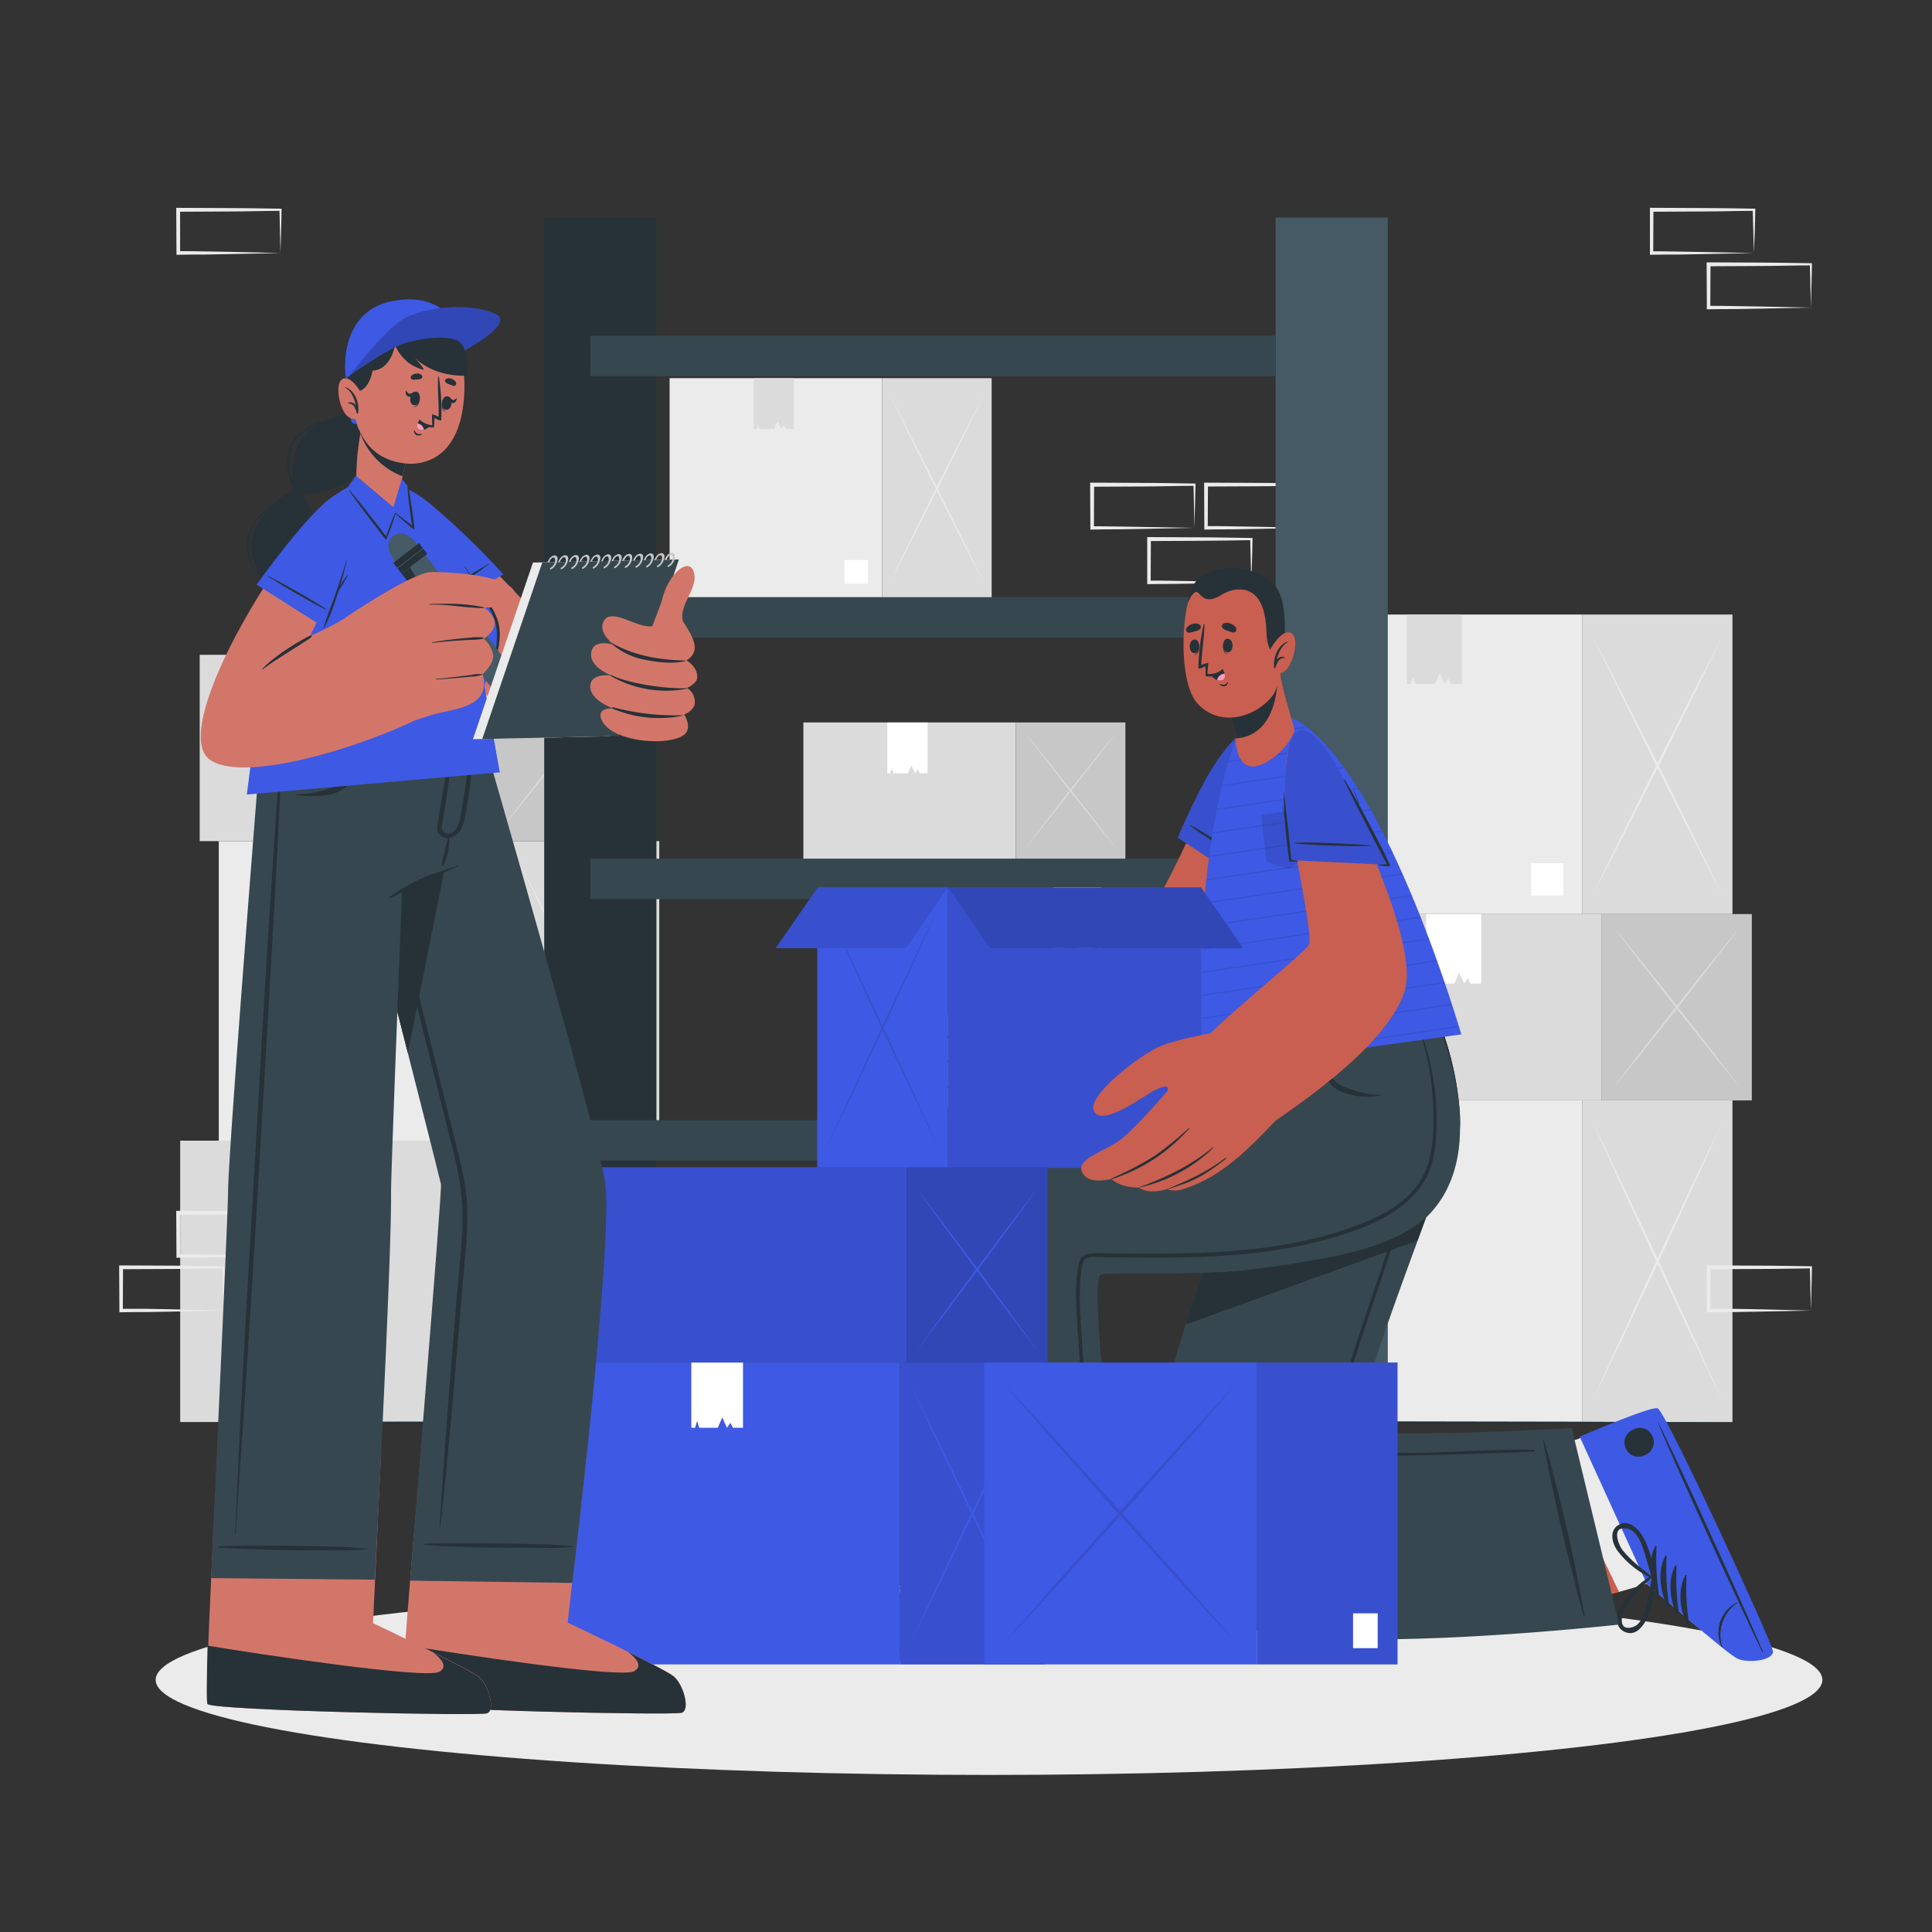 <svg xmlns="http://www.w3.org/2000/svg" viewBox="0 0 500 500"><rect x="0" y="0" width="500" height="500" fill="#333333" stroke="none"/><g id="freepik--background-complete--inject-4"><rect x="334.36" y="284.78" width="75.18" height="83.26" style="fill:#ebebeb"></rect><rect x="409.54" y="284.78" width="38.82" height="83.26" style="fill:#dbdbdb"></rect><path d="M445.69,362.3q-4.31-8.88-8.55-17.82l-8.42-17.9-8.31-18q-4.14-9-8.19-18.08,4.3,8.88,8.54,17.82l8.43,17.91,8.31,18Q441.64,353.23,445.69,362.3Z" style="fill:#ebebeb"></path><path d="M445.69,290.51q-4.05,9.08-8.19,18.08l-8.31,18-8.43,17.91q-4.23,8.92-8.54,17.81,4-9.06,8.19-18.07l8.31-18,8.42-17.91Q441.37,299.39,445.69,290.51Z" style="fill:#ebebeb"></path><rect x="334.36" y="159.04" width="75.18" height="77.52" style="fill:#ebebeb"></rect><rect x="409.54" y="159.04" width="38.82" height="77.52" style="fill:#dbdbdb"></rect><polygon points="378.33 177.03 376.74 177.03 375.55 177.03 374.86 175.64 373.9 177.03 372.61 174.18 371.38 177.03 367.86 177.03 366.25 177.03 365.67 175.13 365.12 177.03 364.08 177.03 364.08 159.04 378.33 159.04 378.33 177.03" style="fill:#dbdbdb"></polygon><path d="M445.69,231.61q-4.31-8.27-8.55-16.59l-8.42-16.67-8.31-16.75q-4.14-8.39-8.19-16.83,4.3,8.26,8.54,16.59L429.19,198l8.31,16.74Q441.64,223.17,445.69,231.61Z" style="fill:#ebebeb"></path><path d="M445.69,164.77q-4.05,8.44-8.19,16.83l-8.31,16.75L420.76,215q-4.23,8.32-8.54,16.59,4-8.43,8.19-16.83L428.72,198l8.42-16.68Q441.37,173,445.69,164.77Z" style="fill:#ebebeb"></path><rect x="396.24" y="223.4" width="8.35" height="8.35" style="fill:#fff"></rect><rect x="56.62" y="217.68" width="75.18" height="77.52" style="fill:#ebebeb"></rect><rect x="131.8" y="217.68" width="38.82" height="77.52" style="fill:#dbdbdb"></rect><path d="M168,290.26q-4.32-8.28-8.55-16.59L151,257l-8.32-16.74q-4.12-8.38-8.18-16.83,4.31,8.27,8.54,16.58l8.43,16.68,8.31,16.75Q163.9,281.81,168,290.26Z" style="fill:#ebebeb"></path><path d="M168,223.42q-4.06,8.43-8.19,16.83L151.45,257,143,273.67q-4.23,8.32-8.54,16.59,4.05-8.44,8.18-16.83L151,256.68,159.4,240Q163.63,231.69,168,223.42Z" style="fill:#ebebeb"></path><rect x="118.5" y="282.04" width="8.35" height="8.35" style="fill:#fff"></rect><rect x="339.37" y="236.56" width="75.18" height="48.22" style="fill:#dbdbdb"></rect><rect x="414.55" y="236.56" width="38.82" height="48.22" style="fill:#c7c7c7"></rect><polygon points="383.34 254.55 381.75 254.55 380.55 254.55 379.87 253.17 378.91 254.55 377.62 251.7 376.39 254.55 372.87 254.55 371.26 254.55 370.68 252.65 370.13 254.55 369.09 254.55 369.09 236.56 383.34 236.56 383.34 254.55" style="fill:#fff"></polygon><path d="M450.7,281.91q-4.32-5.25-8.55-10.54l-8.42-10.6-8.31-10.64q-4.14-5.34-8.19-10.7,4.31,5.25,8.54,10.54l8.43,10.6,8.31,10.64Q446.65,276.55,450.7,281.91Z" style="fill:#dbdbdb"></path><path d="M450.7,239.43q-4.05,5.37-8.19,10.69l-8.31,10.65-8.43,10.6q-4.23,5.28-8.54,10.54,4-5.37,8.19-10.7l8.31-10.64,8.42-10.6Q446.38,244.69,450.7,239.43Z" style="fill:#dbdbdb"></path><rect x="51.68" y="169.46" width="75.18" height="48.22" style="fill:#dbdbdb"></rect><rect x="126.87" y="169.46" width="38.82" height="48.22" style="fill:#c7c7c7"></rect><polygon points="95.65 187.45 94.06 187.45 92.87 187.45 92.18 186.07 91.23 187.45 89.93 184.6 88.7 187.45 85.18 187.45 83.57 187.45 82.99 185.55 82.44 187.45 81.4 187.45 81.4 169.46 95.65 169.46 95.65 187.45" style="fill:#fff"></polygon><path d="M163,214.81q-4.31-5.25-8.54-10.54L146,193.67,137.73,183q-4.14-5.34-8.19-10.7,4.32,5.25,8.55,10.54l8.42,10.6,8.31,10.64Q159,209.45,163,214.81Z" style="fill:#dbdbdb"></path><path d="M163,172.33q-4,5.37-8.19,10.7l-8.31,10.64-8.42,10.6q-4.23,5.28-8.55,10.54,4.05-5.37,8.19-10.7L146,193.47l8.43-10.6Q158.7,177.59,163,172.33Z" style="fill:#dbdbdb"></path><rect x="46.63" y="295.2" width="75.18" height="72.83" style="fill:#dbdbdb"></rect><rect x="121.81" y="295.2" width="38.82" height="72.83" style="fill:#c7c7c7"></rect><polygon points="90.6 313.2 89.01 313.2 87.81 313.2 87.13 311.81 86.17 313.2 84.87 310.34 83.64 313.2 80.12 313.2 78.52 313.2 77.94 311.29 77.39 313.2 76.34 313.2 76.34 295.2 90.6 295.2 90.6 313.2" style="fill:#fff"></polygon><path d="M158,363.7q-4.32-7.93-8.55-15.92l-8.42-16-8.32-16.08q-4.14-8-8.19-16.15,4.32,7.93,8.55,15.92l8.42,16,8.32,16.08Q153.9,355.59,158,363.7Z" style="fill:#dbdbdb"></path><path d="M158,299.54q-4.07,8.1-8.19,16.15l-8.32,16.08-8.42,16q-4.23,8-8.55,15.92,4.06-8.1,8.19-16.15L141,331.47l8.42-16Q153.64,307.48,158,299.54Z" style="fill:#dbdbdb"></path><path d="M72.59,325.06l-13.12.27-6.66.12c-2.23,0-4.47,0-6.7.05h-.44v-.44l-.06-11.19v-.51h.5l13.24.06c4.42,0,8.83.11,13.24.16h.28v.27c0,1.89-.09,3.78-.13,5.65Zm0,0-.14-5.66c0-1.86-.11-3.7-.13-5.53l.27.27c-4.41.05-8.82.16-13.24.16l-13.24.07.5-.5,0,11.19-.45-.45c2.18,0,4.36,0,6.55.05l6.58.12Z" style="fill:#ebebeb"></path><path d="M57.82,339.17l-13.12.27-6.66.12c-2.23,0-4.47,0-6.7.05H30.9v-.44L30.84,328v-.51h.5l13.24.06c4.41,0,8.83.11,13.24.16h.28V328c0,1.89-.08,3.78-.13,5.65Zm0,0-.14-5.66c0-1.86-.11-3.7-.13-5.53l.27.27c-4.41.05-8.83.16-13.24.16l-13.24.06.5-.49-.05,11.19-.45-.45c2.18,0,4.36,0,6.55,0l6.58.12Z" style="fill:#ebebeb"></path><path d="M338.6,136.6l-13.13.28-6.66.11c-2.22,0-4.46,0-6.69.06h-.44v-.45l-.05-11.19v-.5h.5l13.24.06c4.41,0,8.83.12,13.24.17h.28v.27c0,1.9-.08,3.79-.13,5.65Zm0,0-.14-5.65c0-1.87-.11-3.71-.13-5.54l.27.27c-4.41,0-8.83.16-13.24.17l-13.24.06.5-.5-.06,11.19-.44-.45c2.18,0,4.36,0,6.54.06l6.58.11Z" style="fill:#ebebeb"></path><path d="M323.83,150.71,310.7,151l-6.66.11c-2.22.05-4.46,0-6.69.06h-.45v-.45l0-11.19V139h.5l13.24.06c4.41,0,8.82.12,13.24.17h.27v.27c0,1.9-.09,3.79-.13,5.65Zm0,0-.14-5.65c-.05-1.87-.12-3.71-.14-5.54l.28.27c-4.42.05-8.83.16-13.24.17l-13.24.06.5-.5-.06,11.19-.44-.45c2.18,0,4.36,0,6.54.06l6.58.11Z" style="fill:#ebebeb"></path><path d="M309.11,136.6l-13.12.28-6.66.11c-2.23,0-4.46,0-6.7.06h-.44v-.45l-.06-11.19v-.5h.5l13.24.06c4.42,0,8.83.12,13.24.17h.28v.27c0,1.9-.09,3.79-.13,5.65Zm0,0L309,131c0-1.87-.11-3.71-.13-5.54l.27.27c-4.41,0-8.82.16-13.24.17l-13.24.06.5-.5-.05,11.19-.45-.45c2.19,0,4.36,0,6.55.06l6.58.11Z" style="fill:#ebebeb"></path><path d="M468.66,339.17l-13.13.27-6.66.12c-2.22,0-4.46,0-6.69.05h-.45v-.44L441.68,328v-.51h.5l13.24.06c4.41,0,8.83.11,13.24.16h.27V328c0,1.89-.08,3.78-.13,5.65Zm0,0-.14-5.66c0-1.86-.12-3.7-.13-5.53l.27.27c-4.41.05-8.83.16-13.24.16l-13.24.06.5-.49-.06,11.19-.44-.45c2.18,0,4.36,0,6.54,0l6.58.12Z" style="fill:#ebebeb"></path><path d="M453.89,65.49l-13.13.27-6.66.12c-2.22,0-4.46,0-6.69.05H427v-.45l0-11.19v-.51h.51l13.24.06c4.41,0,8.82.11,13.24.16h.27v.27c0,1.9-.09,3.78-.13,5.65Zm0,0-.14-5.66c-.05-1.86-.12-3.7-.14-5.53l.28.27c-4.42,0-8.83.16-13.24.16l-13.24.07.5-.5-.06,11.19-.44-.45c2.18,0,4.35,0,6.54.06l6.58.11Z" style="fill:#ebebeb"></path><path d="M468.66,79.6l-13.13.27-6.66.12c-2.22,0-4.46,0-6.69.05h-.45V79.6l-.05-11.19V67.9h.5l13.24.06c4.41,0,8.83.11,13.24.16h.27v.27c0,1.89-.08,3.78-.13,5.65Zm0,0-.14-5.66c0-1.86-.12-3.7-.13-5.53l.27.27c-4.41,0-8.83.16-13.24.16l-13.24.07.5-.5-.06,11.19-.44-.45c2.18,0,4.36,0,6.54.06l6.58.11Z" style="fill:#ebebeb"></path><path d="M72.59,65.49l-13.12.27-6.66.12c-2.23,0-4.47,0-6.7.05h-.44v-.45L45.61,54.3v-.51h.5l13.24.06c4.42,0,8.83.11,13.24.16h.28v.27c0,1.9-.09,3.78-.13,5.65Zm0,0-.14-5.66c0-1.86-.11-3.7-.13-5.53l.27.27c-4.41,0-8.82.16-13.24.16l-13.24.07.5-.5,0,11.19L46.11,65c2.18,0,4.36,0,6.55.06l6.58.11Z" style="fill:#ebebeb"></path></g><g id="freepik--Floor--inject-4"><polygon points="40.29 368.18 92.72 367.93 145.14 367.84 250 367.68 354.86 367.84 407.28 367.93 459.71 368.18 407.28 368.42 354.86 368.51 250 368.67 145.14 368.51 92.72 368.42 40.29 368.18" style="fill:#263238"></polygon></g><g id="freepik--Shadow--inject-4"><ellipse cx="255.96" cy="434.75" rx="215.67" ry="24.6" style="fill:#ebebeb"></ellipse></g><g id="freepik--Shelf--inject-4"><rect x="140.84" y="56.31" width="29.04" height="311.73" style="fill:#263238"></rect><rect x="330.12" y="56.31" width="29.04" height="311.73" style="fill:#455a64"></rect><rect x="152.76" y="86.88" width="177.36" height="10.47" style="fill:#37474f"></rect><rect x="152.76" y="154.55" width="177.36" height="10.47" style="fill:#37474f"></rect><rect x="152.76" y="222.22" width="177.36" height="10.47" style="fill:#37474f"></rect><rect x="152.76" y="289.89" width="177.36" height="10.47" style="fill:#37474f"></rect><rect x="152.76" y="357.56" width="177.36" height="10.47" style="fill:#37474f"></rect><rect x="173.29" y="97.87" width="54.96" height="56.67" style="fill:#ebebeb"></rect><rect x="228.26" y="97.87" width="28.38" height="56.68" style="fill:#dbdbdb"></rect><polygon points="205.44 111.03 204.28 111.03 203.4 111.03 202.9 110.02 202.2 111.03 201.25 108.94 200.35 111.03 197.78 111.03 196.61 111.03 196.18 109.64 195.78 111.03 195.02 111.03 195.02 97.87 205.44 97.87 205.44 111.03" style="fill:#dbdbdb"></polygon><path d="M254.68,150.93q-3.15-6-6.25-12.13l-6.15-12.19-6.08-12.24q-3-6.14-6-12.3,3.15,6,6.25,12.13l6.16,12.19,6.08,12.24Q251.72,144.76,254.68,150.93Z" style="fill:#ebebeb"></path><path d="M254.68,102.07q-3,6.17-6,12.3l-6.08,12.24-6.16,12.2q-3.09,6.08-6.25,12.12,3-6.17,6-12.3l6.08-12.24,6.15-12.19Q251.54,108.11,254.68,102.07Z" style="fill:#ebebeb"></path><rect x="218.53" y="144.93" width="6.1" height="6.1" style="fill:#fff"></rect><rect x="207.91" y="186.97" width="54.96" height="35.25" style="fill:#dbdbdb"></rect><rect x="262.87" y="186.97" width="28.38" height="35.25" style="fill:#c7c7c7"></rect><polygon points="240.05 200.12 238.89 200.12 238.01 200.12 237.51 199.11 236.81 200.12 235.87 198.04 234.97 200.12 232.39 200.12 231.22 200.12 230.79 198.73 230.4 200.12 229.63 200.12 229.63 186.97 240.05 186.97 240.05 200.12" style="fill:#fff"></polygon><path d="M289.3,220.12q-3.17-3.84-6.25-7.7l-6.16-7.75-6.08-7.78q-3-3.9-6-7.82,3.17,3.84,6.25,7.7l6.16,7.75,6.08,7.78Q286.34,216.2,289.3,220.12Z" style="fill:#dbdbdb"></path><path d="M289.3,189.07q-3,3.92-6,7.82l-6.08,7.78-6.16,7.75q-3.09,3.86-6.25,7.7,3-3.92,6-7.82l6.08-7.78,6.16-7.74Q286.14,192.91,289.3,189.07Z" style="fill:#dbdbdb"></path></g><g id="freepik--character-2--inject-4"><path d="M458.6,427c-.25-2.35-27.26-60.54-29.69-62.1-.92-.61-9.63,2.83-20,7.29l-.33.14c-2.14.91-41.73,11.55-41.73,11.55L384.37,422l41.19-11.89.63-.31s20.3,17.65,23.16,19.08S458.87,429.39,458.6,427Z" style="fill:#c95f50"></path><path d="M401,374.58l18,37.39,6.48-1.87.64-.3s20.3,17.65,23.15,19.08,9.54.51,9.26-1.84-27.26-60.55-29.69-62.1c-.92-.61-9.63,2.82-20,7.29l-.31.14C408,372.6,405.1,373.44,401,374.58Z" style="fill:#ebebeb"></path><path d="M458.83,427.33c-.25-2.37-27.32-61.23-29.77-62.82-.92-.61-9.73,2.83-20.24,7.29l17.34,38s20.44,17.9,23.31,19.36S459.09,429.7,458.83,427.33Z" style="fill:#3E59E3"></path><path d="M456.09,427.57C451.31,417.82,433,378,429,368c0-.08,0-.1.07,0,4.94,9.56,23,49.5,27.21,59.51C456.34,427.71,456.19,427.78,456.09,427.57Z" style="fill:#263238"></path><path d="M445.61,426.35a8.71,8.71,0,0,1-.3-7,8.39,8.39,0,0,1,4.25-4.63c.06,0,.11.08.06.12a10.08,10.08,0,0,0-3.88,11.46C445.77,426.37,445.65,426.43,445.61,426.35Z" style="fill:#263238"></path><path d="M428.9,413.18c-1.87-3.93-2.59-9.15-.48-13.09.08-.15.29,0,.29.11a60.5,60.5,0,0,0,.7,12.82A.27.27,0,0,1,428.9,413.18Z" style="fill:#263238"></path><path d="M431.49,415.68c-1.87-3.93-2.59-9.14-.48-13.08.08-.16.29,0,.29.11a60.4,60.4,0,0,0,.7,12.81A.27.27,0,0,1,431.49,415.68Z" style="fill:#263238"></path><path d="M434.08,418.18c-1.87-3.92-2.59-9.14-.48-13.08.08-.15.29,0,.29.11a60.53,60.53,0,0,0,.7,12.82A.27.27,0,0,1,434.08,418.18Z" style="fill:#263238"></path><path d="M436.67,420.68c-1.87-3.92-2.58-9.14-.48-13.08.08-.15.29,0,.29.11a60.5,60.5,0,0,0,.7,12.82A.27.27,0,0,1,436.67,420.68Z" style="fill:#263238"></path><path d="M420.76,374.84c-2-4.44,4.87-7.59,6.89-3.15S422.79,379.28,420.76,374.84Z" style="fill:#263238"></path><path d="M426,419.31c1.77-3.39,2-7.44,2.66-11.14a.52.52,0,0,0-.64-.56c0-.07-.09-.12-.17-.08a22.87,22.87,0,0,0-8.45,8.24c-1.15,2-1.62,5.28,1,6.52S424.93,421.3,426,419.31ZM422.78,421c-4.48,1.58-3-3.81-2-5.27a23.51,23.51,0,0,1,2-2.67,67.79,67.79,0,0,1,4.83-4.91c-.44,1.8-.71,3.62-1.07,5.44C426.05,415.75,425.25,420.13,422.78,421Z" style="fill:#263238"></path><path d="M418.84,394.67c-2.43,1.49-1.64,4.69-.28,6.59a22.85,22.85,0,0,0,9.25,7.32.12.12,0,0,0,.16-.09c.32,0,.69-.25.58-.63-1-3.62-1.68-7.61-3.79-10.81C423.53,395.18,421.15,393.25,418.84,394.67Zm7,8c.55,1.77,1,3.56,1.62,5.3-1.8-1.43-3.65-2.78-5.31-4.39a26.23,26.23,0,0,1-2.26-2.45c-1.05-1.36-3.12-6.57,1.5-5.45C424,396.31,425.21,400.59,425.87,402.69Z" style="fill:#263238"></path><path d="M314.87,259.68s.73,22.81,4.15,34.05c0,0,3.73,2,4.85,2.66,0,0-28.34,67.86-26.73,94,.53,8.56,10.23,22.63,20,28.72,17.32,10.78,101.89,1.32,101.89,1.32l-12.27-50.84s-53.47,3-54.82.08c-1.71-3.67,8.93-32.21,17.44-55.4.85-2.34,9.41-11,8.41-26.62a81,81,0,0,0-7.36-27.93Z" style="fill:#37474f"></path><path d="M397,375.2c-11.67-.22-21.17.77-32.84.78H351a13,13,0,0,1-3-.28,3.77,3.77,0,0,1-2.35-1.39c-.77-1.16-.36-2.63-.09-3.88q.88-4.11,2-8.18c2.94-11,6.78-21.78,10.39-32.59L363.43,313c.45-1.35.9-2.71,1.47-4a33.33,33.33,0,0,1,1.84-3.5,32.22,32.22,0,0,0,3.16-6.88c3.16-10.37.13-21.1-3.56-30.89-.5-1.31-1-2.62-1.55-3.92,0-.09-.18-.05-.14.05,3.36,10.33,7.37,21.08,5.11,32.1a26.51,26.51,0,0,1-2.69,7.42c-.65,1.18-1.36,2.33-2,3.52a29.85,29.85,0,0,0-1.63,3.76c-2,5.47-3.72,11-5.57,16.56-3.69,11-7.57,21.92-10.64,33.09-.76,2.78-1.47,5.58-2.1,8.39-.46,2.08-1.5,4.9.31,6.62,1.33,1.26,3.41,1.41,5.14,1.43,2.91,0,5.81,0,8.72,0,11.83,0,36.26-1,37.73-1.05A.21.21,0,0,0,397,375.2Z" style="fill:#263238"></path><path d="M410.07,418c-1.14-5.94-2.24-11.91-3.55-17.81s-2.74-11.82-4.27-17.69c-.44-1.66-.88-3.31-1.33-5-.21-.79-.42-1.57-.65-2.36a19.65,19.65,0,0,0-.73-2.37c0-.08-.15,0-.14.05a32.52,32.52,0,0,0,.81,4.56c.29,1.43.56,2.87.86,4.3q.92,4.42,1.87,8.83c1.29,5.89,2.75,11.73,4.25,17.57.86,3.31,1.71,6.63,2.58,9.94C409.82,418.27,410.11,418.23,410.07,418Z" style="fill:#263238"></path><path d="M306.85,342.81l60-21.74c.84-2.31,1.68-4.6,2.5-6.84s9.41-11,8.42-26.63a80.69,80.69,0,0,0-7.36-27.92H314.87s.72,22.81,4.15,34c0,0,3.73,2,4.85,2.67C323.87,296.39,314.51,318.79,306.85,342.81Z" style="fill:#263238"></path><path d="M215.59,429.77c2.26.68,66.38-1.44,68.77-3.07.92-.6,1.15-10,1.11-21.28v-.36c0-2.33-5.31-41.44-5.31-41.44L235.28,365l8.81,41,0,.7S220,418.46,217.51,420.53,213.32,429.1,215.59,429.77Z" style="fill:#c95f50"></path><path d="M215.59,429.78c2.26.68,66.38-1.45,68.77-3.08.92-.61,1.16-10,1.11-21.28v-.36c0-.64-.4-4-1-8.61l-42.1,1.64,1.68,7.88,0,.7s-24.19,11.79-26.63,13.86S213.32,429.1,215.59,429.78Z" style="fill:#ebebeb"></path><path d="M215.1,430.05c2.29.68,67-1.47,69.45-3.11.92-.62,1.16-10.07,1.12-21.49l-41.75,1.27s-24.42,11.91-26.88,14S212.81,429.37,215.1,430.05Z" style="fill:#3E59E3"></path><path d="M215.94,427.43c10.85-.63,54.64-2.13,65.41-1.93.09,0,.09.06,0,.07-10.73.85-54.54,2-65.4,2C215.72,427.61,215.71,427.45,215.94,427.43Z" style="fill:#263238"></path><path d="M221.13,418.25a8.71,8.71,0,0,1,6.58,2.43,8.45,8.45,0,0,1,2.62,5.71c0,.07-.12.07-.13,0a10.08,10.08,0,0,0-9.07-8A.07.07,0,0,1,221.13,418.25Z" style="fill:#263238"></path><path d="M239.74,407.93c4.35-.2,9.43,1.17,12.25,4.63.11.13-.08.29-.21.22a60.87,60.87,0,0,0-12.09-4.31A.27.27,0,0,1,239.74,407.93Z" style="fill:#263238"></path><path d="M236.43,409.35c4.35-.2,9.43,1.16,12.25,4.63.11.13-.08.28-.21.22a60.24,60.24,0,0,0-12.09-4.31A.27.27,0,0,1,236.43,409.35Z" style="fill:#263238"></path><path d="M233.12,410.77c4.35-.2,9.43,1.16,12.25,4.63.11.13-.08.28-.21.22a60.24,60.24,0,0,0-12.09-4.31A.27.27,0,0,1,233.12,410.77Z" style="fill:#263238"></path><path d="M229.81,412.19c4.35-.2,9.43,1.16,12.25,4.63.11.13-.08.28-.21.22a60.24,60.24,0,0,0-12.09-4.31A.27.27,0,0,1,229.81,412.19Z" style="fill:#263238"></path><path d="M278.24,415.28c4.88-.15,5.12,7.43.23,7.58S273.36,415.43,278.24,415.28Z" style="fill:#263238"></path><path d="M235.22,402.85c2.45,2.95,6.08,4.74,9.25,6.77a.53.53,0,0,0,.77-.37c.07,0,.14,0,.13-.13a22.8,22.8,0,0,0-4.32-11c-1.42-1.85-4.25-3.54-6.39-1.64S233.8,401.13,235.22,402.85Zm-.32-3.59c.28-4.74,4.66-1.25,5.65.15a25.22,25.22,0,0,1,1.69,2.88c1.06,2,1.81,4.22,2.66,6.36-1.49-1.1-3.07-2.06-4.6-3.1C238.48,404.32,234.75,401.88,234.9,399.26Z" style="fill:#263238"></path><path d="M260.7,405.83c-.43-2.82-3.69-3.33-6-2.81a22.85,22.85,0,0,0-10.33,5.69.11.11,0,0,0,0,.18.53.53,0,0,0,.35.79c3.73.45,7.67,1.4,11.43.69C258.41,410,261.11,408.5,260.7,405.83Zm-10.12,3.37c-1.84-.17-3.66-.44-5.51-.55a66.84,66.84,0,0,1,6.11-3.19,22.94,22.94,0,0,1,3.13-1.14c1.66-.45,7.26-.34,4.45,3.49C257.2,409.92,252.78,409.42,250.58,409.2Z" style="fill:#263238"></path><path d="M240.43,402.84h50.21s-8.94-68.35-6-72.81c1.31-2,66.49,4.57,85.56-16.08,17.43-18.89-.31-54.27-.31-54.27h-53.5s-1.09,15.17-4,21.23c-1.23,2.6-61-1.11-70.36,16C229.59,319.7,240.43,402.84,240.43,402.84Z" style="fill:#37474f"></path><path d="M285.35,393.29c-5.67-.17-11.35-.39-17-.38s-11.37.12-17.06.34c-1.6.07-6.34.29-7.1.35a17.85,17.85,0,0,0-2.32.2c-.09,0-.07.14,0,.15,1.23.21,14.08.36,16.9.36,5.65,0,11.29-.15,16.94-.35q4.82-.16,9.63-.36C285.51,393.59,285.53,393.3,285.35,393.29Z" style="fill:#263238"></path><path d="M318.6,276.06c.23-1.61.44-3.22.63-4.82.43-3.67.81-7.37.92-11.06,0-.29-.4-.26-.43,0-.35,2.85-.61,5.71-.93,8.56s-.57,5.7-1.1,8.5c-.16.84-.52,2.25-1.59,2.27-1.45,0-1.73-1.94-1.85-3a48.33,48.33,0,0,1-.15-8c.16-3,.54-6.06.88-9.07,0-.11-.17-.13-.19,0-1.25,5.87-2.45,12-1.41,18a3.33,3.33,0,0,0,1.94,2.83h.06a1,1,0,0,0,0,.1c0,.17,0,.34,0,.51a3.09,3.09,0,0,0,0,.43c0,.3,0,.59,0,.89a.22.22,0,0,0,.44,0,.18.18,0,0,0,.15-.15,4.63,4.63,0,0,0,0-1.74,2.09,2.09,0,0,0,1.78-1A7.52,7.52,0,0,0,318.6,276.06Z" style="fill:#263238"></path><path d="M313.28,280.4a85.59,85.59,0,0,1,11.51,9.47.15.15,0,0,1-.19.24c-3.92-3-8-6-11.69-9.24A.3.3,0,0,1,313.28,280.4Z" style="fill:#263238"></path><path d="M357.26,283.31a22.21,22.21,0,0,1-3.46-.26,28.69,28.69,0,0,1-3-.77c-1.85-.54-4.11-1.19-5.46-2.66a19.52,19.52,0,0,1-3.1-5.34,21.49,21.49,0,0,1-1.82-6.38c0-.09-.17-.09-.16,0a32.85,32.85,0,0,0,1.14,6.75,21.8,21.8,0,0,0,1.26,3.19,11.46,11.46,0,0,0,1.79,2.86c1.5,1.61,3.94,2.4,6,2.82a19,19,0,0,0,6.81,0C357.45,283.54,357.4,283.32,357.26,283.31Z" style="fill:#263238"></path><path d="M279.26,326.79a2.93,2.93,0,0,1,2.46-2.33,24.19,24.19,0,0,1,4.34-.09c3.34,0,6.69.07,10,.08,13.18,0,26.47-.34,39.43-2.94A92.57,92.57,0,0,0,354,316c5-2.18,10.05-5.16,13.19-9.79,3.61-5.32,3.89-12.29,3.76-18.52a71,71,0,0,0-3.22-19.82c-.52-1.63-1.09-3.24-1.74-4.82,0-.1.11-.19.15-.09A68.77,68.77,0,0,1,371.32,282a65.1,65.1,0,0,1,.44,9.77,37.5,37.5,0,0,1-1.23,9.49c-3.42,11.66-16.48,16.47-27,19.43-12.72,3.57-26,4.56-39.13,4.75-6.6.1-13.22,0-19.83-.09-1.26,0-3.34-.37-4.09.95a7.35,7.35,0,0,0-.59,2.41c-.14.93-.25,1.86-.32,2.8a80.74,80.74,0,0,0,.14,10.55q.63,10.69,1.48,21.39c.57,7.16,1.37,14.31,1.89,21.48.13,1.76.3,3.51.47,5.26,0,.2-.33.24-.36,0-1.83-14.17-3.14-28.39-4.07-42.64-.23-3.52-.49-7.05-.59-10.57A38.05,38.05,0,0,1,279.26,326.79Z" style="fill:#263238"></path><path d="M311.41,329.41a109.25,109.25,0,0,0,13.33-1c4.17-.52,8.32-1.09,12.46-1.79,7.2-1.23,14.56-2.58,21.35-5.32a37.41,37.41,0,0,0,10.29-6c.08-.07.2.05.12.12-5.14,5-11.66,7.93-18.52,9.79a149.6,149.6,0,0,1-24,4.21,130.6,130.6,0,0,1-15.07.44A.26.26,0,0,1,311.41,329.41Z" style="fill:#263238"></path><path d="M327,199.32c.15,16.43-4.31,41.36-10.46,53.44-4.4,8.63-30.59,25.61-44.5,29.43-4.92,1.36-7.37-19.09-5-24.1,1.44-3,27.61-17.53,30.29-21.53,4.07-6.09,12.32-23.37,18.42-38.14C319,190.63,326.88,189.11,327,199.32Z" style="fill:#c95f50"></path><path d="M275.65,253.43s-7.71-.93-11.18-.59-16,6.37-14.82,9.14c1.49,3.58,9.38,1.52,13.12,0,0,0,3.42,8.28,9.41,8S275.65,253.43,275.65,253.43Z" style="fill:#c95f50"></path><path d="M276.58,280.46c-2.72,1.22-15.66,5.69-19.54,6.13s-15.14.9-15.78-2,2.64-3.33,2.64-3.33-4.78-.56-5.15-3.58,4.75-3.47,4.75-3.47-4.87-.93-5-4,5.08-2.63,5.08-2.63-4.49-.64-3.57-3.2c1.11-3.07,9.26-.94,13.51-1.75,1-.19,19.29-5.11,19.29-5.11Z" style="fill:#c95f50"></path><path d="M243.1,267.56c6,1.55,8.89,1.19,14.7-.68.12,0,.2.13.08.18-5.52,2.34-9.08,3.31-14.87.78C242.73,267.72,242.82,267.48,243.1,267.56Z" style="fill:#263238"></path><path d="M243,274c6.37,1.07,9.51.71,15.74-.8.09,0,.13.13,0,.16-6,2-9.56,2.87-15.78,1C242.74,274.29,242.74,274,243,274Z" style="fill:#263238"></path><path d="M244.22,281.13c6.24.59,9.7.34,15.56-1.9.14-.05.23.15.1.21-5.76,2.86-10.07,3.21-15.66,1.88C243.84,281.23,243.83,281.09,244.22,281.13Z" style="fill:#263238"></path><path d="M250.38,262.83c3.71,2.29,8.48,0,12.22-1.22a.36.36,0,0,1,.48.34c1.67,3.37,5,7.65,8.93,8.24a.09.09,0,1,1,0,.18c-4.3-.06-7.92-4-9.51-7.81-3.81,1.29-8.7,3.39-12.13.3C250.34,262.85,250.36,262.82,250.38,262.83Z" style="fill:#263238"></path><path d="M304.8,216.79l20.86,13.78s2.77-27.36,1.31-35.63c-1.64-9.31-6-6.44-11.26.88S304.8,216.79,304.8,216.79Z" style="fill:#3E59E3"></path><path d="M304.8,216.79l20.86,13.78s2.77-27.36,1.31-35.63c-1.64-9.31-6-6.44-11.26.88S304.8,216.79,304.8,216.79Z" style="opacity:0.1"></path><path d="M308,213.51c2.9,1.39,11,6.79,12.33,7.67.71.47,3.46,2.44,4.17,2.9.09.06,0,.19-.1.13-1.36-.87-2.81-1.61-4.18-2.47s-9.8-6.06-12.28-8.13C307.9,213.57,308,213.47,308,213.51Z" style="fill:#263238"></path><path d="M327.25,206c0-.12.17-.09.17,0,0,2.34,0,4.67-.06,7a20.78,20.78,0,0,0,.61-3.61,0,0,0,0,1,.09,0,17,17,0,0,1-.72,4.17c0,1.63-.12,3.25-.2,4.88-.22,4.14-.39,8.29-.84,12.41a.29.29,0,0,1-.45.2c-.71-.51-1.41-1-2.08-1.57-.07-.06,0-.19.08-.15.65.32,1.27.67,1.9,1,.1-4,.41-8,.62-12S326.86,210.12,327.25,206Z" style="fill:#263238"></path><path d="M378.21,267.69s-67.3,9.34-67.3,9.35c.19,1.32-3.56-53.24,9.5-87.45.89-2.33,11.14-6.13,16.4-2.48C359.86,203.11,378.33,268.55,378.21,267.69Z" style="fill:#3E59E3"></path><path d="M338.4,188.3,319.88,191a2,2,0,0,1,.12-.31l18.08-2.67A3.92,3.92,0,0,1,338.4,188.3Zm5.1,4.9L317.94,197a1.71,1.71,0,0,0-.09.3l25.88-3.8Zm4.26,5.32-31.48,4.64c0,.1,0,.2-.07.3L348,198.79Zm3.65,5.41-36.48,5.37-.06.31,36.7-5.41Zm3.24,5.47-40.82,6c0,.1,0,.2-.05.3l41-6Zm3,5.51-44.68,6.58c0,.1,0,.2,0,.3l44.86-6.6C357.71,215.1,357.66,215,357.61,214.91Zm2.74,5.54-48.14,7.09,0,.3,48.3-7.11Zm2.56,5.57-51.27,7.55,0,.3L363,226.3A2.39,2.39,0,0,1,362.91,226Zm2.41,5.59-54.12,8c0,.1,0,.2,0,.3l54.25-8C365.4,231.8,365.36,231.71,365.32,231.61Zm2.29,5.61-56.73,8.35c0,.1,0,.19,0,.29l56.86-8.37C367.68,237.4,367.64,237.31,367.61,237.22Zm2.17,5.63-59.11,8.7a2.81,2.81,0,0,0,0,.29l59.21-8.72Zm2.07,5.64-61.28,9a1.4,1.4,0,0,0,0,.29l61.38-9C371.91,248.67,371.88,248.58,371.85,248.49Zm2,5.65-63.27,9.32v.28l63.36-9.32Zm1.89,5.66-65.07,9.58c0,.1,0,.2,0,.3l65.15-9.59Zm1.8,5.69-66.67,9.81c0,.1,0,.2,0,.29l66.74-9.82C377.58,265.68,377.55,265.58,377.52,265.49Z" style="opacity:0.1"></path><path d="M326.41,210.9,337,209.4s2,10.87,2,11.17-5.09,4.43-5.55,4.26-5.47-1.56-5.63-1.87S326.41,210.9,326.41,210.9Z" style="opacity:0.1"></path><rect x="245.32" y="229.7" width="65.53" height="72.56" style="fill:#3E59E3"></rect><rect x="245.32" y="229.7" width="65.53" height="72.56" style="opacity:0.1"></rect><rect x="211.49" y="229.7" width="33.83" height="72.56" transform="translate(456.81 531.96) rotate(180)" style="fill:#3E59E3"></rect><polygon points="272.53 245.38 273.91 245.38 274.95 245.38 275.55 244.17 276.38 245.38 277.52 242.9 278.59 245.38 281.65 245.38 283.06 245.38 283.56 243.72 284.04 245.38 284.95 245.38 284.95 229.7 272.53 229.7 272.53 245.38" style="fill:#fff"></polygon><g style="opacity:0.1"><path d="M213.82,297.26q3.77-7.74,7.45-15.52l7.34-15.61,7.25-15.68q3.6-7.84,7.13-15.75-3.75,7.74-7.45,15.53l-7.34,15.6L221,281.51Q217.35,289.36,213.82,297.26Z"></path><path d="M213.82,234.7q3.54,7.91,7.14,15.75l7.24,15.68,7.34,15.61q3.69,7.78,7.45,15.52-3.53-7.89-7.13-15.75l-7.25-15.68-7.34-15.6Q217.58,242.43,213.82,234.7Z"></path></g><polygon points="321.73 245.39 256.21 245.39 245.33 229.69 310.85 229.69 321.73 245.39" style="fill:#3E59E3"></polygon><g style="opacity:0.2"><polygon points="321.73 245.39 256.21 245.39 245.33 229.69 310.85 229.69 321.73 245.39"></polygon></g><polygon points="234.46 245.4 200.72 245.4 211.6 229.7 245.33 229.7 234.46 245.4" style="fill:#3E59E3"></polygon><polygon points="234.46 245.4 200.72 245.4 211.6 229.7 245.33 229.7 234.46 245.4" style="opacity:0.1"></polygon><path d="M323.89,198.38c3.31.31,9.46-4.4,11.11-9.29.11-.34-.93-3.48-2-7.36-.65-2.36-1.32-5-1.75-7.45-.09-.5-14.71,6.48-14.71,6.48a40,40,0,0,1,3.16,9.15,6,6,0,0,1,.07,1,1,1,0,0,0,0,.17C319.79,193.07,320.35,198,323.89,198.38Z" style="fill:#c95f50"></path><path d="M319.75,190.93a1,1,0,0,0,0,.17,10.79,10.79,0,0,0,1.59-.2c9-1.81,9.38-13.56,9.33-16.51-2.66.87-14.16,6.37-14.16,6.37a40,40,0,0,1,3.16,9.15A6,6,0,0,1,319.75,190.93Z" style="fill:#263238"></path><path d="M330.68,154.69c2.47,5.24,1.88,21.49-1.5,25.58-4.91,5.94-14.09,7.78-19.42,1.62-5.18-6-4-27.14-.14-31C315.34,145.26,327,147,330.68,154.69Z" style="fill:#c95f50"></path><path d="M316.62,166.41s.08.06.08.1c-.07,1.1,0,2.36,1,2.76a0,0,0,0,1,0,.06C316.5,169.12,316.38,167.44,316.62,166.41Z" style="fill:#263238"></path><path d="M317.63,165.3c1.77-.08,1.79,3.46.16,3.53S316.15,165.37,317.63,165.3Z" style="fill:#263238"></path><path d="M310.28,166.64s-.09.05-.09.1c.05,1.09-.09,2.35-1.08,2.72,0,0,0,.07,0,.07C310.33,169.35,310.49,167.67,310.28,166.64Z" style="fill:#263238"></path><path d="M309.29,165.5c-1.76-.12-1.87,3.42-.24,3.53S310.77,165.6,309.29,165.5Z" style="fill:#263238"></path><path d="M319,163.67a11.67,11.67,0,0,1-1.37-.47,2.38,2.38,0,0,1-1.31-.75.74.74,0,0,1,.12-.9,1.82,1.82,0,0,1,1.86-.21,2.71,2.71,0,0,1,1.58,1.17A.79.79,0,0,1,319,163.67Z" style="fill:#263238"></path><path d="M307.91,163.73a13.09,13.09,0,0,0,1.4-.37,2.36,2.36,0,0,0,1.36-.66.75.75,0,0,0-.05-.91,1.84,1.84,0,0,0-1.85-.33,2.65,2.65,0,0,0-1.65,1A.79.79,0,0,0,307.91,163.73Z" style="fill:#263238"></path><path d="M317.71,176.57c-.26.26-.52.61-.92.65a2.72,2.72,0,0,1-1.18-.27s-.07,0-.05.06a1.49,1.49,0,0,0,1.4.59,1.17,1.17,0,0,0,.85-1C317.83,176.56,317.74,176.53,317.71,176.57Z" style="fill:#263238"></path><path d="M316.53,173.3a3.73,3.73,0,0,1-2.48,1.68,4.61,4.61,0,0,1-1.34.07,1,1,0,0,1-.25,0l-.24,0a.29.29,0,0,1-.23-.25h0a.49.49,0,0,0,0-.12h0v-.1c0-.84,0-2.13,0-2.13-.31.16-1.87.88-1.85.44a56.1,56.1,0,0,1,1.36-11.3c0-.12.21-.09.2,0,0,3.51-.71,7-.81,10.52a6.53,6.53,0,0,1,1.76-.54c.12,0-.18,2.47-.14,2.85a.1.1,0,0,0,0,0,5.15,5.15,0,0,0,3.85-1.23C316.51,173.14,316.6,173.21,316.53,173.3Z" style="fill:#263238"></path><path d="M313.21,174.62A4.42,4.42,0,0,0,315,176a2.06,2.06,0,0,0,1.21.07c.87-.24.89-1,.72-1.73a4.64,4.64,0,0,0-.4-1A5.71,5.71,0,0,1,313.21,174.62Z" style="fill:#263238"></path><path d="M315,176a2.06,2.06,0,0,0,1.21.07c.87-.24.89-1,.72-1.73A2.06,2.06,0,0,0,315,176Z" style="fill:#ff99ba"></path><path d="M307.32,156.3c.59-1.4,1.27-2.8,2.1-3.08s1.41,1.75,3.31,1.86c2.57.15,3.79-2.22,7.38-2.51,5.16-.4,7.47,3.89,7.66,11.21.17,6.54,4.13,7.12,4.13,7.12s2.27-14.44-1.84-19.18-13.46-6.77-19.68-2.15C308.11,151.25,307.32,156.3,307.32,156.3Z" style="fill:#263238"></path><path d="M328.58,168.35s2.95-5.58,5.44-4.59.72,8.77-1.89,10.13a2.8,2.8,0,0,1-3.91-1Z" style="fill:#c95f50"></path><path d="M333.45,166a0,0,0,0,1,0,.07c-1.82,1-2.61,2.92-3.09,4.85a1.55,1.55,0,0,1,2.25-.71.06.06,0,0,1,0,.11,1.72,1.72,0,0,0-1.81.84,8.47,8.47,0,0,0-.71,1.63c-.07.18-.39.13-.35-.07v0C329.39,170.21,330.86,166.55,333.45,166Z" style="fill:#263238"></path><path d="M345.75,199.71c6.7,14.92,21.52,45.5,17.71,57-5,15.1-31.17,31.75-37.94,36.42-2.95,2-17.63-16.79-16.73-20.51s28.41-25.51,29.89-28-4.74-27.25-5.79-41.1C331.55,186.09,340.07,187.08,345.75,199.71Z" style="fill:#c95f50"></path><path d="M302,282.71c.8-1.64-.06-2.07-3-.65s-13.28,9.52-15.8,5.67,12.26-15.07,17.31-17.06,13.9-3.45,13.9-3.45C312,270,306.73,277.24,302,282.71Z" style="fill:#c95f50"></path><path d="M332.68,287.29c-7.16,7.53-15.6,17.33-26.86,20.55a5.84,5.84,0,0,1-3.8-.11c-5,1.53-7.25-.38-7.25-.38-5.12,0-7.13-2.27-7.13-2.27s-5.92,1.74-7.56-1.66c-1.85-3.81,6.82-5.51,11-9.35,9.62-8.82,20.83-24,23.35-26.85Z" style="fill:#c95f50"></path><path d="M307.67,291.92a85.2,85.2,0,0,1-8.86,7.23,83.87,83.87,0,0,1-11.12,5.8c-.12.05-.05.22.08.19a44.38,44.38,0,0,0,20-13.1C307.91,291.9,307.81,291.79,307.67,291.92Z" style="fill:#263238"></path><path d="M313.83,297c-2.94,2.31-8.14,6.34-19.11,10.29,0,0,0,.07,0,.06a39.81,39.81,0,0,0,19.2-10.21C314.11,296.93,314,296.79,313.83,297Z" style="fill:#263238"></path><path d="M317.09,299.71c-5.15,3.75-8.87,5.46-15,8,0,0,0,.08,0,.07,7.32-2.13,9.74-3.74,15.19-7.89C317.43,299.73,317.29,299.57,317.09,299.71Z" style="fill:#263238"></path><path d="M334,222.6l25,1.2s-11.57-24.94-17-31.31c-6.16-7.18-8.48-2.46-9.24,6.5S334,222.6,334,222.6Z" style="fill:#3E59E3"></path><path d="M334,222.6l25,1.2s-11.57-24.94-17-31.31c-6.16-7.18-8.48-2.46-9.24,6.5S334,222.6,334,222.6Z" style="opacity:0.1"></path><path d="M335.13,218.12c3.2-.28,12.91.25,14.52.32.84,0,4.22.33,5.06.36.11,0,.08.17,0,.17-1.62-.06-3.24.05-4.86,0s-11.51-.22-14.71-.73A.07.07,0,0,1,335.13,218.12Z" style="fill:#263238"></path><path d="M347.83,201.85c-.05-.1.11-.17.16-.07,1.22,2,2.39,4,3.52,6.07a20.36,20.36,0,0,0-1.31-3.43s.05-.08.08,0a16.68,16.68,0,0,1,1.5,4c.79,1.43,1.56,2.86,2.32,4.31,1.92,3.66,3.9,7.32,5.61,11.1a.29.29,0,0,1-.29.4c-.87-.07-1.73-.17-2.59-.29-.09,0-.1-.16,0-.17.72-.06,1.43-.07,2.15-.09-2-3.49-3.73-7.09-5.58-10.64S349.6,205.6,347.83,201.85Z" style="fill:#263238"></path><path d="M332.5,212c-.26-1.29-.53-2.58-.75-3.88,0,0,0,0,0,0,.23.94.44,1.89.65,2.84-.11-1.94-.18-3.87-.16-5.8a0,0,0,0,1,.05,0c.4,2.9.64,5.83,1,8.74s.61,5.72.88,8.58c.56.12,1.13.22,1.7.32a.09.09,0,0,1,0,.17c-.63,0-1.26,0-1.89,0a.28.28,0,0,1-.32-.23C333.14,219.17,332.74,215.58,332.5,212Z" style="fill:#263238"></path></g><g id="freepik--Boxes--inject-4"><rect x="138.32" y="352.62" width="94.57" height="78.13" style="fill:#3E59E3"></rect><rect x="232.88" y="352.62" width="37.47" height="78.14" style="fill:#3E59E3"></rect><rect x="232.88" y="352.62" width="37.47" height="78.14" style="opacity:0.1"></rect><path d="M267.77,425.38q-4.15-8.34-8.25-16.73l-8.13-16.8-8-16.88q-4-8.46-7.9-17,4.16,8.34,8.25,16.73l8.12,16.8,8,16.88Q263.86,416.87,267.77,425.38Z" style="fill:#3E59E3"></path><path d="M267.77,358q-3.91,8.52-7.9,17l-8,16.88-8.12,16.8q-4.09,8.4-8.25,16.73,3.9-8.52,7.9-17l8-16.88,8.13-16.8Q263.62,366.33,267.77,358Z" style="fill:#3E59E3"></path><polygon points="192.29 369.51 190.8 369.51 189.67 369.51 189.03 368.2 188.13 369.51 186.92 366.83 185.76 369.51 182.46 369.51 180.95 369.51 180.41 367.72 179.89 369.51 178.91 369.51 178.91 352.62 192.29 352.62 192.29 369.51" style="fill:#fff"></polygon><rect x="254.7" y="352.62" width="70.55" height="78.13" style="fill:#3E59E3"></rect><rect x="325.25" y="352.62" width="36.43" height="78.13" style="fill:#3E59E3"></rect><rect x="325.25" y="352.62" width="36.43" height="78.13" style="opacity:0.1"></rect><g style="opacity:0.1"><path d="M320.08,425.37q-7.77-8.33-15.4-16.72l-15.18-16.8-15-16.88q-7.47-8.46-14.76-17,7.77,8.34,15.4,16.72l15.18,16.81,15,16.88Q312.78,416.86,320.08,425.37Z"></path><path d="M320.08,358q-7.31,8.52-14.76,17l-15,16.88-15.18,16.8q-7.62,8.39-15.4,16.72,7.31-8.5,14.76-17l15-16.88,15.18-16.81Q312.3,366.34,320.08,358Z"></path></g><rect x="350.17" y="417.53" width="6.38" height="9.01" style="fill:#fff"></rect><rect x="154.08" y="302.09" width="80.55" height="50.52" style="fill:#3E59E3"></rect><rect x="154.08" y="302.09" width="80.55" height="50.52" style="opacity:0.1"></rect><rect x="234.64" y="302.1" width="36.43" height="50.53" style="fill:#3E59E3"></rect><rect x="234.64" y="302.1" width="36.43" height="50.53" style="opacity:0.2"></rect><path d="M268.56,349.64q-4.05-5.2-8-10.46l-7.91-10.52-7.8-10.56q-3.89-5.3-7.68-10.62,4,5.22,8,10.46l7.9,10.52,7.8,10.57Q264.76,344.31,268.56,349.64Z" style="fill:#3E59E3"></path><path d="M268.56,307.48q-3.81,5.32-7.69,10.62l-7.8,10.56-7.9,10.52q-4,5.25-8,10.46,3.79-5.33,7.68-10.61l7.8-10.57,7.91-10.52Q264.5,312.69,268.56,307.48Z" style="fill:#3E59E3"></path></g><g id="freepik--character-1--inject-4"><path d="M93.44,106.82c-3.66-.64-12.87,2.36-15.77,7.34S75.38,127,77,127.64s8.51-.2,13.13-3S95.25,107.13,93.44,106.82Z" style="fill:#263238"></path><path d="M93.45,106.84c.12,0,.13-.24,0-.23-3.18.06-6.53,1.28-9.51,2.29a18.35,18.35,0,0,0-6.78,3.5A8.52,8.52,0,0,0,74.34,119a17.61,17.61,0,0,0,2.06,8.59c0,.07.18,0,.15,0-1.69-5.22-3.26-11.62,1.83-15.46C82.7,108.78,88.39,108.17,93.45,106.84Z" style="fill:#263238"></path><path d="M77.48,126.24c-3.15.55-11.12,7-12.24,13s4.18,14.78,5.76,15.36,8.33-5.51,10.43-9.86c1.4-2.9,0-6.16-.79-9.41C79.4,130.56,78,126.16,77.48,126.24Z" style="fill:#263238"></path><path d="M83.29,143.94c.67-6.19-3.08-12.11-5.42-17.57,0-.06-.12,0-.1,0,1.39,5.27,4.81,9.91,5.15,15.47a10.19,10.19,0,0,1-3.44,8.74c-2.29,1.86-5.21,2.8-7.91,3.89-.17.07,0,.33.13.27C77.08,152.75,82.6,150.32,83.29,143.94Z" style="fill:#263238"></path><path d="M76.82,126.84a.14.14,0,0,0-.12-.25c-4.41,2.34-9.7,5.69-11.91,10.37-2.4,5.06.45,10.12,3,14.48a0,0,0,1,0,.09,0c-2.5-4.43-5.17-10-2.41-14.9C67.82,132.24,72.66,129.11,76.82,126.84Z" style="fill:#263238"></path><path d="M71.57,153.84c2.18,1,5.47,4.41,6.43,8.62,1.62,7.2,4.28,5.61,12.33,7.09,6.8,1.24,8.66,8.67,5.3,12.59,0,0,1.81-4.75-2.84-6.76-5.56-2.4-17.6,4-24.2-3.29C60.05,162.67,71.57,153.84,71.57,153.84Z" style="fill:#263238"></path><path d="M74.62,157c-.09-.1.06-.26.16-.17a10.72,10.72,0,0,1,2.37,3c.77,1.5.9,3.17,1.55,4.7,1.68,3.9,6.48,3.49,10,3.54,4.7.06,8.62,2.7,9.2,7.61a.06.06,0,1,1-.11,0A8.37,8.37,0,0,0,92.41,169c-2.81-1-5.86-.21-8.73-.73-2-.35-4-1.07-5-2.91a16.34,16.34,0,0,1-1.07-3.28A11.59,11.59,0,0,0,74.62,157Z" style="fill:#263238"></path><path d="M70.39,154.79s.11,0,.07.07c-2.5,2.77-5.15,5.56-5.69,9.43-.59,4.16,1.77,8.16,5.15,10.46,3.79,2.58,7.59,1,11.6,0,2.89-.74,5.86-1.26,8.79-.42.09,0,0,.17,0,.16-4.69-.81-8.85.81-13.35,1.81a9.14,9.14,0,0,1-9.23-3.06C62.05,167.19,64.86,159.74,70.39,154.79Z" style="fill:#263238"></path><path d="M90.52,103.62c-1.07-1.24-3,.44-1.9,1.68S91.58,104.85,90.52,103.62Z" style="fill:#3E59E3"></path><path d="M91.59,105.71c-1.06-1.23-3,.45-1.89,1.68S92.66,107,91.59,105.71Z" style="fill:#3E59E3"></path><path d="M93,107.61c-1.07-1.23-3,.44-1.9,1.68S94.09,108.85,93,107.61Z" style="fill:#3E59E3"></path><path d="M94.65,109.25c-1.06-1.23-3,.45-1.89,1.68S95.72,110.49,94.65,109.25Z" style="fill:#3E59E3"></path><path d="M96.58,110.62c-1.07-1.23-3,.45-1.9,1.68S97.64,111.86,96.58,110.62Z" style="fill:#3E59E3"></path><path d="M98.64,111.59c-1.07-1.23-3,.44-1.9,1.68S99.7,112.83,98.64,111.59Z" style="fill:#3E59E3"></path><path d="M176.41,443.26c-2.31.72-69.82-.74-72.28-2.38-.95-.61,4.84-64.56,4.84-64.56l42.81.82-4.87,42.77s24.91,11.81,27.43,13.9S178.73,442.54,176.41,443.26Z" style="fill:#d3766a"></path><path d="M176.42,443.26c-2.31.72-69.83-.74-72.29-2.39-.3-.18-.39-6.68.69-15.13,12.24,2.05,55.93,8.76,59.34,6.76,2.37-1.4.27-3.58-1.68-5,5.58,2.78,10.79,5.45,11.86,6.35C176.85,435.9,178.72,442.55,176.42,443.26Z" style="fill:#263238"></path><path d="M148.12,409.66l-42-.59s8.32-100.67,8-102.61C113.62,304,83.8,187.05,83.8,187.05h40.12s31.63,109,32.77,119.49C158.53,323.5,148.12,409.66,148.12,409.66Z" style="fill:#37474f"></path><path d="M109.86,399.58c2.49-.18,5-.15,7.49-.18s5,0,7.48,0c5,.05,10,.13,15,.27,1.36,0,2.72.08,4.09.14s2.91.32,4.36.37a.09.09,0,0,1,0,.18c-1.23,0-2.45.19-3.68.23s-2.54,0-3.81,0l-7.48,0c-5,0-10-.11-14.95-.31-2.81-.12-5.65-.15-8.45-.44A.13.13,0,0,1,109.86,399.58Z" style="fill:#263238"></path><path d="M92.63,196.5c3.59,12.71,6.87,25.53,10.08,38.34s6.42,25.64,9.61,38.46q2.4,9.63,4.79,19.24c1.55,6.24,3.36,12.52,3.74,19s-.44,13.17-1,19.7-1.1,13.12-1.68,19.69c-1.15,13.12-2.25,26.26-3.68,39.36-.17,1.64-.35,3.28-.52,4.92,0,.14-.23.14-.22,0,.87-13.14,1.78-26.27,2.83-39.39q.78-9.85,1.6-19.69c.54-6.55,1.3-13.13,1.51-19.7s-1-13-2.6-19.38-3.15-12.55-4.72-18.83q-4.82-19.21-9.6-38.46c-3.56-14.36-7.12-28.74-10.26-43.2A.06.06,0,1,1,92.63,196.5Z" style="fill:#263238"></path><path d="M83.8,187.06s12.8,50.16,21.75,85.47l17.07-85.47Z" style="fill:#263238"></path><path d="M126,443.41c-2.31.73-69.82-.73-72.28-2.38-.95-.61,2.57-64.59,2.57-64.59l42.25.82-2,42.81s24.91,11.8,27.43,13.9S128.31,442.7,126,443.41Z" style="fill:#d3766a"></path><path d="M126,443.41c-2.31.72-69.82-.73-72.28-2.38-.3-.19-.23-6.51,0-15.14,12.24,2.05,56.61,8.77,60,6.76,2.37-1.39.28-3.57-1.67-5,5.58,2.78,10.79,5.46,11.86,6.36C126.43,436.05,128.31,442.7,126,443.41Z" style="fill:#263238"></path><path d="M122.62,187s-1.17,19.18-5.75,34.33c-.37,1.25-.77,2.48-1.19,3.66a71,71,0,0,0-11.64,5.8s-2.89,73.36-2.84,77.92C101.39,325.8,97,408.82,97,408.82l-42.39-.41s4.4-93.88,4.42-100.12c0-10,8.89-121.24,8.89-121.24Z" style="fill:#37474f"></path><path d="M113.36,212.8l.48-3.18c.3-2,.7-3.88,1-5.82.77-4.39,1.58-8.8,2.55-13.16,0-.1.21-.08.19,0-.17,1.76-.37,3.52-.62,5.27s-.42,3.51-.67,5.26c-.49,3.47-1,7-1.56,10.41-.23,1.33-1.06,3.72.86,4.13,1.51.33,2.63-1.16,3.07-2.41a29.07,29.07,0,0,0,1-4.8c.32-1.75.59-3.51.84-5.27.54-3.84,1.14-7.67,1.76-11.49,0-.11.2-.08.19,0a115.81,115.81,0,0,1-.85,11.76c-.25,1.87-.52,3.73-.84,5.59a19.72,19.72,0,0,1-1.29,5.2,4.21,4.21,0,0,1-3.17,2.55h-.09a.13.13,0,0,1,.06.11c0,.63,0,1.26-.07,1.88s-.19,1.22-.31,1.83a12.93,12.93,0,0,1-.47,1.83c-.11.28-.21.56-.34.84s-.33.5-.5.77c-.06.11-.19,0-.2-.07h0c0-.1,0-.2,0-.3v0h0a4.9,4.9,0,0,1,0-.54,8.76,8.76,0,0,1,.18-.89c.13-.59.29-1.18.45-1.77s.28-1.17.43-1.76.36-1.19.5-1.8c0,0,0,0,0-.06a2.77,2.77,0,0,1-2.68-1.68A4.88,4.88,0,0,1,113.36,212.8Z" style="fill:#263238"></path><path d="M100.61,232.29a33.92,33.92,0,0,1,4-2.63,38.42,38.42,0,0,1,4.55-2.36c3.06-1.33,6.22-2.24,9.39-3.28.09,0,.15.12.06.16-3.06,1.22-6,2.84-9,4.29q-2.19,1.07-4.42,2c-1.48.66-3,1.43-4.49,2C100.61,232.54,100.52,232.36,100.61,232.29Z" style="fill:#263238"></path><path d="M76.69,205.57a26.58,26.58,0,0,0,6.39-.86c1-.25,1.91-.56,2.85-.87a7.45,7.45,0,0,0,2.58-1.29c1.45-1.26,2.13-3.23,2.76-5a47,47,0,0,0,1.67-6,.09.09,0,0,1,.18,0,23.41,23.41,0,0,1-.87,6.86c-.52,1.89-1.22,4-2.75,5.33a10.74,10.74,0,0,1-5.86,2.14,27,27,0,0,1-7-.09A.12.12,0,0,1,76.69,205.57Z" style="fill:#263238"></path><path d="M62.76,356.8q1.08-20.08,2.28-40.18c1.54-26.65,3-53.31,4.71-80,1-15,1.92-30.07,3.1-45.09a.13.13,0,0,1,.25,0C72,218.4,70.4,245.18,68.85,272S65.72,325.28,64,351.92C63.1,367,61.91,382,61,397a.09.09,0,1,1-.17,0C61.52,383.6,62,370.2,62.76,356.8Z" style="fill:#263238"></path><path d="M56.53,400.2c2.48-.18,5-.15,7.48-.18s5,0,7.48,0c5,.05,10,.13,15,.27,1.36,0,2.73.08,4.09.14s2.91.32,4.36.37a.09.09,0,0,1,0,.18c-1.22,0-2.45.19-3.68.23s-2.54,0-3.81,0c-2.49,0-5,0-7.47,0-5,0-10-.1-15-.31-2.82-.12-5.66-.15-8.46-.43A.13.13,0,0,1,56.53,400.2Z" style="fill:#263238"></path><path d="M105.63,143.65c4.07,10.1,20.24,42.75,30.86,45.06,7,1.51,35.13-1.22,40-7.88,2.11-2.9-1.46-23.14-5.22-22.34s-26.33,3.79-29.1,3-23.55-24.73-31.32-30.67C97.45,120.56,103.44,138.21,105.63,143.65Z" style="fill:#d3766a"></path><path d="M130.27,148.64l-17.7,10.47s-7.45-14.18-10.36-23.46-.41-13.52,10.27-4.29A203,203,0,0,1,130.27,148.64Z" style="fill:#3E59E3"></path><path d="M111.81,155.47q3.52-2.55,7.17-4.93c1.19-.78,2.38-1.58,3.59-2.33s2.56-1.48,3.81-2.26a.08.08,0,1,1,.09.13c-1.18.8-2.3,1.68-3.48,2.49s-2.46,1.62-3.69,2.42q-3.64,2.38-7.41,4.59C111.82,155.62,111.74,155.52,111.81,155.47Z" style="fill:#263238"></path><path d="M129.34,199.88l-4-22.57s6.15-10.73,2.58-18.44c-1.8-3.9-17.6-28.18-24.25-33-6.24-4.53-15.3.31-18.67,3.86-13,13.68-16.46,38.91-21.12,75.89Z" style="fill:#3E59E3"></path><path d="M129,161.11a17.45,17.45,0,0,0-2.16-4.58c-.31-.53-1-1.63-1.84-2.91a18.39,18.39,0,0,0-.8-1.81,26.71,26.71,0,0,1-1.33-2.68c0-.09-.18,0-.13.06a28.76,28.76,0,0,1,1.12,2.69c-1.41-2.14-2.89-4.34-3.53-5.24,0-.08-.17,0-.12.07,1.35,1.77,5.78,9.53,6.85,11.5a13.31,13.31,0,0,1,1.55,6.32,29.07,29.07,0,0,1-.88,6.77c-.06.18.13.28.2.1a18.48,18.48,0,0,0,1.26-5A14.76,14.76,0,0,0,129,161.11Z" style="fill:#263238"></path><path d="M102.53,145.64s-4-4.43-.73-6.9,6.45,2.55,6.45,2.55Z" style="fill:#455a64"></path><path d="M133.48,174.41h0l1,5.75.33,1.89-1.75-.81-5.28-2.47h0l-25.36-33.31,5.72-4.35,25.36,33.31Z" style="fill:#455a64"></path><polygon points="134.46 180.16 134.79 182.05 133.04 181.24 134.46 180.16" style="fill:#37474f"></polygon><rect x="101.42" y="142.93" width="8.39" height="1.66" transform="translate(-65.51 93.38) rotate(-37.29)" style="fill:#263238"></rect><rect x="102.54" y="144.39" width="8.39" height="1.66" transform="translate(-66.17 94.36) rotate(-37.29)" style="fill:#263238"></rect><polygon points="103.9 148.43 106.05 146.79 114.04 159.74 113.21 160.3 103.9 148.43" style="fill:#263238"></polygon><path d="M79,137c-16,20-33.43,53.27-24.71,59.6,8,5.77,35.27-1.88,52.24-9.76,3.23-1.5-12-30-15.28-28a95.62,95.62,0,0,1-10.7,5.64c-.94.32,3.9-6.39,8.77-22.11C94.28,126.35,88.17,125.49,79,137Z" style="fill:#d3766a"></path><path d="M133.4,154c.23,3.4-8.21,3.25-8.21,3.25a6.31,6.31,0,0,1,2.77,3.27c.79,2.47-2.74,4.79-2.74,4.79a7.79,7.79,0,0,1,2.37,3.91c.52,2.44-2.71,5.29-2.71,5.29a6.78,6.78,0,0,1-.08,4.75c-1.75,4-8.46,4.49-12.55,5.62A89.52,89.52,0,0,0,98.93,190l-9.6-30.11s17.31-11.78,22.35-11.85C115.93,148,133.05,148.79,133.4,154Z" style="fill:#d3766a"></path><path d="M125.11,157.15c-4.52-1-9.29-1-13.88-.83a.08.08,0,0,0,0,.16c4.57-.17,9.3.88,13.86.89A.11.11,0,0,0,125.11,157.15Z" style="fill:#263238"></path><path d="M125.08,165a12,12,0,0,0-3.17,0c-1.12.09-2.23.19-3.35.31-2.23.24-4.46.54-6.67.89-.1,0-.1.17,0,.16,2.23-.23,4.46-.44,6.69-.58,1.12-.07,2.24-.14,3.35-.19a14.53,14.53,0,0,0,3.16-.3A.16.16,0,0,0,125.08,165Z" style="fill:#263238"></path><path d="M124.79,174.5a8.58,8.58,0,0,0-2.85.17l-3,.38c-2,.24-4.07.48-6.11.65-.1,0-.09.17,0,.16,2.07-.16,4.15-.3,6.22-.48,1-.08,2-.18,3-.28a7.73,7.73,0,0,0,2.74-.5A.06.06,0,0,0,124.79,174.5Z" style="fill:#263238"></path><path d="M83.78,162.31l-17.36-11s9.27-13.06,16.22-19.86,11.86-6.5,8.48,7.21A202.8,202.8,0,0,1,83.78,162.31Z" style="fill:#3E59E3"></path><path d="M69.32,149q3.87,2,7.64,4.15c1.24.71,2.49,1.41,3.71,2.15s2.48,1.6,3.74,2.36c.09.06,0,.2-.07.15-1.25-.69-2.55-1.29-3.8-2s-2.56-1.45-3.83-2.19c-2.52-1.44-5-2.95-7.45-4.52C69.19,149,69.25,148.92,69.32,149Z" style="fill:#263238"></path><path d="M83.78,162.4c.83-2.92,2-5.72,3-8.59s2-5.79,2.84-8.7a.06.06,0,1,1,.11,0c-.36,1.47-.69,3-1.1,4.42-.2.72-.43,1.45-.66,2.16.15-.26.29-.52.45-.78A26.2,26.2,0,0,1,90,148.69s.09,0,.07.05a26.31,26.31,0,0,1-1.31,2.39c-.34.56-.72,1.1-1.08,1.65L87.25,154a49.5,49.5,0,0,1-3.31,8.43C83.89,162.53,83.76,162.49,83.78,162.4Z" style="fill:#263238"></path><path d="M79.87,164.68c-4.43,2.3-9.44,5.71-12,8.41-.08.08,0,.21.1.14,2.56-2,10.16-6.64,12.12-7.95C80.7,164.87,81.14,164,79.87,164.68Z" style="fill:#263238"></path><polygon points="157.75 190.55 122.39 191.31 137.93 145.59 173.29 144.83 157.75 190.55" style="fill:#ebebeb"></polygon><polygon points="160.17 190.5 124.81 191.25 140.35 145.54 175.71 144.78 160.17 190.5" style="fill:#37474f"></polygon><path d="M144.11,145.46a3.16,3.16,0,0,1-1.48,1.88c-.33.19-.43-.25-.1-.43a2.32,2.32,0,0,0,1-1.18c0-.09.06-.18.08-.26a1.69,1.69,0,0,0,0-.86.54.54,0,0,0-.2-.31l0,0,0,0h-.07a.51.51,0,0,0-.24,0,1,1,0,0,0-.4.27,2.26,2.26,0,0,0-.35.48l-.15.26,0,.06a.36.36,0,0,0,0,.09.25.25,0,0,0,0,.07h-.5a3.6,3.6,0,0,1,.46-.89,1.91,1.91,0,0,1,1.34-.89.79.79,0,0,1,.81.71A2.09,2.09,0,0,1,144.11,145.46Z" style="fill:#c7c7c7"></path><path d="M146.88,145.4a3.16,3.16,0,0,1-1.48,1.88c-.33.19-.43-.25-.1-.43a2.37,2.37,0,0,0,1-1.18,1.25,1.25,0,0,0,.07-.26,1.59,1.59,0,0,0,0-.86.56.56,0,0,0-.21-.31l0,0s0,0,0,0h-.07a.44.44,0,0,0-.25,0,1,1,0,0,0-.4.27,4.78,4.78,0,0,0-.49.74l0,.06a.69.69,0,0,0,0,.1.14.14,0,0,0,0,.06h-.5a3.6,3.6,0,0,1,.46-.89,1.91,1.91,0,0,1,1.34-.89.77.77,0,0,1,.8.71A2,2,0,0,1,146.88,145.4Z" style="fill:#c7c7c7"></path><path d="M149.64,145.34a3.08,3.08,0,0,1-1.47,1.88c-.33.19-.43-.25-.11-.43a2.34,2.34,0,0,0,1-1.18c0-.08.05-.17.07-.26a1.59,1.59,0,0,0,0-.86.56.56,0,0,0-.21-.31l0,0s0,0,0,0a.16.16,0,0,1-.07,0,.44.44,0,0,0-.25,0,1,1,0,0,0-.4.27,2.48,2.48,0,0,0-.34.48,2.2,2.2,0,0,0-.15.26l0,.07a.36.36,0,0,0,0,.09s0,0,0,.06h-.51a4,4,0,0,1,.46-.89,2,2,0,0,1,1.34-.89.78.78,0,0,1,.81.71A2.09,2.09,0,0,1,149.64,145.34Z" style="fill:#c7c7c7"></path><path d="M152.41,145.28a3.08,3.08,0,0,1-1.47,1.88c-.34.19-.44-.25-.11-.43a2.32,2.32,0,0,0,1-1.18,2.41,2.41,0,0,0,.08-.25,1.62,1.62,0,0,0,0-.87.54.54,0,0,0-.2-.31s0,0,0,0h-.11a.43.43,0,0,0-.25,0,1.05,1.05,0,0,0-.4.27,2.11,2.11,0,0,0-.34.48,1.73,1.73,0,0,0-.15.27l0,.06a.41.41,0,0,0,0,.09s0,0,0,.06h-.5a3.91,3.91,0,0,1,.46-.88,1.93,1.93,0,0,1,1.34-.9.78.78,0,0,1,.81.71A2.09,2.09,0,0,1,152.41,145.28Z" style="fill:#c7c7c7"></path><path d="M155.18,145.23a3.16,3.16,0,0,1-1.48,1.88c-.33.18-.43-.26-.1-.43a2.39,2.39,0,0,0,1-1.19,2.41,2.41,0,0,0,.08-.25,1.73,1.73,0,0,0,0-.87.49.49,0,0,0-.2-.3l0,0,0,0h-.07a.4.4,0,0,0-.24,0,1.05,1.05,0,0,0-.4.27,2.55,2.55,0,0,0-.35.48l-.15.27,0,.06a.36.36,0,0,0,0,.09s0,0,0,.06h-.5a3.54,3.54,0,0,1,.46-.88,2,2,0,0,1,1.34-.9.79.79,0,0,1,.81.71A2.13,2.13,0,0,1,155.18,145.23Z" style="fill:#c7c7c7"></path><path d="M158,145.17a3.19,3.19,0,0,1-1.48,1.88c-.33.18-.43-.26-.1-.43a2.35,2.35,0,0,0,1-1.19,1.17,1.17,0,0,0,.07-.25,1.63,1.63,0,0,0,0-.87.54.54,0,0,0-.2-.3l0,0,0,0h-.07a.44.44,0,0,0-.25,0,1.13,1.13,0,0,0-.4.27,2.48,2.48,0,0,0-.34.48,2.34,2.34,0,0,0-.15.27l0,.06a.36.36,0,0,0,0,.09.14.14,0,0,0,0,.06h-.5a3.54,3.54,0,0,1,.46-.88,2,2,0,0,1,1.34-.9.77.77,0,0,1,.8.71A2,2,0,0,1,158,145.17Z" style="fill:#c7c7c7"></path><path d="M160.71,145.11a3.14,3.14,0,0,1-1.47,1.88c-.33.18-.43-.25-.1-.43a2.17,2.17,0,0,0,1.07-1.44,1.63,1.63,0,0,0,0-.87.5.5,0,0,0-.21-.3l0,0,0,0h-.07a.44.44,0,0,0-.25,0,1.13,1.13,0,0,0-.4.27,2.48,2.48,0,0,0-.34.48c-.06.09-.1.18-.15.27l0,.06a.36.36,0,0,0,0,.09s0,0,0,.06h-.51a3.91,3.91,0,0,1,.46-.88,1.93,1.93,0,0,1,1.34-.89.78.78,0,0,1,.81.7A2.13,2.13,0,0,1,160.71,145.11Z" style="fill:#c7c7c7"></path><path d="M163.48,145.05a3.11,3.11,0,0,1-1.47,1.88c-.34.19-.44-.25-.11-.43a2.31,2.31,0,0,0,1-1.19,2.41,2.41,0,0,0,.08-.25,1.62,1.62,0,0,0,0-.87.52.52,0,0,0-.2-.3l0,0,0,0h-.06a.37.37,0,0,0-.25,0,.87.87,0,0,0-.4.27,1.87,1.87,0,0,0-.34.47c-.06.09-.1.18-.15.27l0,.06-.05.09s0,0,0,.06H161a3.91,3.91,0,0,1,.46-.88,1.91,1.91,0,0,1,1.34-.89.78.78,0,0,1,.81.7A2.13,2.13,0,0,1,163.48,145.05Z" style="fill:#c7c7c7"></path><path d="M166.25,145a3.13,3.13,0,0,1-1.48,1.88c-.33.19-.43-.25-.1-.43a2.31,2.31,0,0,0,1-1.19,2.41,2.41,0,0,0,.08-.25,1.69,1.69,0,0,0,0-.86.54.54,0,0,0-.2-.31l0,0,0,0h-.07a.34.34,0,0,0-.24,0,.87.87,0,0,0-.4.27,2,2,0,0,0-.35.48c0,.08-.09.17-.15.26l0,.06a.36.36,0,0,0,0,.09s0,0,0,.06h-.5a3.72,3.72,0,0,1,.46-.88,1.91,1.91,0,0,1,1.34-.89.78.78,0,0,1,.81.7A2.13,2.13,0,0,1,166.25,145Z" style="fill:#c7c7c7"></path><path d="M169,144.93a3.16,3.16,0,0,1-1.48,1.88c-.33.19-.43-.25-.1-.43a2.35,2.35,0,0,0,1-1.19,2.41,2.41,0,0,0,.08-.25,1.69,1.69,0,0,0,0-.86.6.6,0,0,0-.2-.31l0,0,0,0h-.07a.45.45,0,0,0-.25,0,1,1,0,0,0-.4.27,2,2,0,0,0-.34.48,2.2,2.2,0,0,0-.15.26l0,.06a.36.36,0,0,0,0,.09.14.14,0,0,0,0,.06h-.5a3.72,3.72,0,0,1,.46-.88,1.91,1.91,0,0,1,1.34-.89.77.77,0,0,1,.8.7A2,2,0,0,1,169,144.93Z" style="fill:#c7c7c7"></path><path d="M171.78,144.87a3.11,3.11,0,0,1-1.47,1.88c-.33.19-.43-.25-.1-.43a2.17,2.17,0,0,0,1.07-1.44,1.59,1.59,0,0,0,0-.86.56.56,0,0,0-.21-.31l0,0s0,0,0,0H171a.44.44,0,0,0-.25,0,1,1,0,0,0-.4.27,2,2,0,0,0-.34.48,2.2,2.2,0,0,0-.15.26l0,.06a.36.36,0,0,0,0,.09s0,0,0,.06l-.5,0a3.29,3.29,0,0,1,.46-.89,1.9,1.9,0,0,1,1.33-.89.78.78,0,0,1,.81.7A1.91,1.91,0,0,1,171.78,144.87Z" style="fill:#c7c7c7"></path><path d="M174.55,144.81a3.11,3.11,0,0,1-1.47,1.88c-.34.19-.44-.25-.11-.43a2.32,2.32,0,0,0,1-1.18c0-.09.06-.18.08-.26a1.69,1.69,0,0,0,0-.86.62.62,0,0,0-.21-.31l0,0-.05,0h-.06a.54.54,0,0,0-.25,0,1,1,0,0,0-.4.27,1.92,1.92,0,0,0-.34.48,2.2,2.2,0,0,0-.15.26l0,.06a.36.36,0,0,0,0,.09.21.21,0,0,0,0,.07H172a4,4,0,0,1,.46-.89,1.91,1.91,0,0,1,1.34-.89.78.78,0,0,1,.81.71A2.09,2.09,0,0,1,174.55,144.81Z" style="fill:#c7c7c7"></path><path d="M173.45,155.12c1.67,3.91,6.06,8.86,6.32,12a3.65,3.65,0,0,1-2.17,3.75s3.07,1.68,2.83,4.57c-.13,1.5-2.62,2.61-2.62,2.61a4.32,4.32,0,0,1,2,4c-.3,2-2.75,2.85-2.75,2.85s1.65,2.47.68,4.45c-2,4-19.66,3.32-22.14-3.3-1.15-3.09,3.16-2.69,3.16-2.69s-6.06-2.08-6-5.73,5.62-2.78,5.62-2.78S152.55,172.8,153,169c.45-3.94,5.88-2.12,5.88-2.12s-3.83-2.82-2.84-5.64c1.65-4.65,8.86,1.57,12.79.8l2.4-6.33Z" style="fill:#d3766a"></path><path d="M176.77,160.84c-1.26-3.84,3.61-8.33,2.94-12.17-.91-5.2-6.92-.38-8.5,7.06l-.22,6Z" style="fill:#d3766a"></path><path d="M176.72,185.1a.05.05,0,0,1,0,.1,30.69,30.69,0,0,1-18.18-1.81c-.18-.08-.12-.41.09-.36A62.65,62.65,0,0,0,176.72,185.1Z" style="fill:#263238"></path><path d="M177.9,178.1c.07,0,.07.11,0,.12a28.79,28.79,0,0,1-19.71-3.2c-.21-.13-.27-.44,0-.32C162.33,176.81,172.18,178.36,177.9,178.1Z" style="fill:#263238"></path><path d="M158.5,166.5c5.88,3.26,12.21,4.3,18.86,4.44.08,0,.07.12,0,.14-3.27.82-7.5.29-10.76-.4a17.76,17.76,0,0,1-8.21-4C158.3,166.63,158.38,166.43,158.5,166.5Z" style="fill:#263238"></path><path d="M92.25,124.88c.25,1.07,8,7.85,12.93,7.62,1.59-.07-1.15-8.6-1.15-8.6l.15-.64,2-9-10.55-6.79-1.53-.9s-.39,2.5-.84,5.61c0,.14,0,.29-.07.44s-.06.34-.08.51c-.08.46-.15.94-.21,1.41s-.1.71-.14,1.09-.09.75-.14,1.13A58.69,58.69,0,0,0,92.25,124.88Z" style="fill:#d3766a"></path><path d="M93.28,112.18a18.51,18.51,0,0,0,10.9,11.08l2-9-10.55-6.79-1.53-.9S93.73,109.07,93.28,112.18Z" style="fill:#263238"></path><path d="M120.08,103c-1.21,16.13-11,17.23-14.49,17-3.15-.24-13.87-1.46-14.34-17.63s7.42-20.71,14.67-20.54S121.28,86.86,120.08,103Z" style="fill:#d3766a"></path><path d="M91.68,101.25c3.79.65,4.74-5.35,4.74-5.35s4.38.3,5.83-6.61a10.69,10.69,0,0,0,7.1,6.35c1.21.38-2.42-3.5-2.42-3.5s4.24,5.31,13.75,5.1c.67,0,.86-10-5.84-14.48s-13.54-3.67-18.76.17A8.9,8.9,0,0,0,90.32,89C88.91,94,90.2,101,91.68,101.25Z" style="fill:#263238"></path><path d="M94,102.68S91.3,97.13,88.84,98s-1,8.53,1.47,10a2.74,2.74,0,0,0,3.86-.87Z" style="fill:#d3766a"></path><path d="M89.3,100.18s-.06,0,0,.07c1.74,1.06,2.44,2.94,2.83,4.85a1.5,1.5,0,0,0-2.16-.77c-.06,0,0,.11,0,.1a1.7,1.7,0,0,1,1.74.88,8.37,8.37,0,0,1,.63,1.62c.06.18.38.14.34-.06v-.05C93.12,104.46,91.81,100.84,89.3,100.18Z" style="fill:#263238"></path><path d="M117.25,99.82c-.37-.1-.7-.25-1-.38a1.8,1.8,0,0,1-1-.59.58.58,0,0,1,.1-.7,1.43,1.43,0,0,1,1.44-.13,2.09,2.09,0,0,1,1.2.92A.61.61,0,0,1,117.25,99.82Z" style="fill:#263238"></path><path d="M106.92,98.27A10.36,10.36,0,0,0,108,98.2a1.81,1.81,0,0,0,1.12-.29.58.58,0,0,0,.1-.7,1.43,1.43,0,0,0-1.35-.53,2.07,2.07,0,0,0-1.4.55A.61.61,0,0,0,106.92,98.27Z" style="fill:#263238"></path><path d="M108.64,102.65c0-.05-.09,0-.1.08-.09,1.1-.38,2.34-1.42,2.59a0,0,0,0,0,0,.06C108.35,105.35,108.73,103.7,108.64,102.65Z" style="fill:#263238"></path><path d="M107.8,101.39c-1.75-.34-2.3,3.17-.68,3.49S109.26,101.68,107.8,101.39Z" style="fill:#263238"></path><path d="M107.08,101.47c-.34.15-.7.45-1.07.43s-.7-.45-.92-.84c0,0-.06,0-.07,0-.12.67,0,1.4.74,1.61s1.21-.32,1.48-1C107.29,101.61,107.22,101.41,107.08,101.47Z" style="fill:#263238"></path><path d="M114.57,103.52s.07.06.07.1c-.22,1.09-.28,2.36.64,2.88,0,0,0,.07,0,.06C114.09,106.2,114.19,104.5,114.57,103.52Z" style="fill:#263238"></path><path d="M115.73,102.54c1.77.16,1.32,3.69-.32,3.54S114.24,102.41,115.73,102.54Z" style="fill:#263238"></path><path d="M116.43,102.87c.26.22.49.59.82.66s.72-.28,1-.61c0,0,.06,0,0,0-.07.68-.38,1.36-1,1.4s-1-.59-1-1.28C116.21,103,116.33,102.78,116.43,102.87Z" style="fill:#263238"></path><path d="M107.3,111.44c.2.3.39.7.77.81a3,3,0,0,0,1.22,0s.06,0,0,.07a1.5,1.5,0,0,1-1.49.3,1.17,1.17,0,0,1-.66-1.13C107.18,111.4,107.27,111.39,107.3,111.44Z" style="fill:#263238"></path><path d="M112.43,108.16a23.67,23.67,0,0,1-.13,2.43c0,.07-.2.08-.46,0a0,0,0,0,1,0,0,3.7,3.7,0,0,1-3.35-1.88.08.08,0,0,1,.13-.09,5.56,5.56,0,0,0,3.2,1.44c.08-.2-.08-2.84,0-2.83a6.76,6.76,0,0,1,1.68.64c.13-3.45-.3-6.91-.12-10.35a.1.1,0,0,1,.2,0,55.68,55.68,0,0,1,.61,11.15C114.21,109.14,112.72,108.33,112.43,108.16Z" style="fill:#263238"></path><path d="M111.39,110.16a4,4,0,0,1-1.71,1.06,1.77,1.77,0,0,1-1.09,0c-.76-.29-.71-1-.5-1.61a4.31,4.31,0,0,1,.45-.9A5.13,5.13,0,0,0,111.39,110.16Z" style="fill:#263238"></path><path d="M109.68,111.22a1.77,1.77,0,0,1-1.09,0c-.76-.29-.71-1-.5-1.61A1.86,1.86,0,0,1,109.68,111.22Z" style="fill:#ff9cbd"></path><path d="M119.82,87c-1.86-.44-12.2-.14-16.85,1.86s-12.9,8.69-13.32,9-2.55-16.7,11.27-19.81C116,74.72,119.82,87,119.82,87Z" style="fill:#3E59E3"></path><path d="M90.44,97.22s9.14-12,14.22-14.81,16.45-4.31,23.48-1.21c5.49,2.41-7.9,9.47-7.9,9.47A3.8,3.8,0,0,0,118.1,88c-3.42-1.36-9.92-.31-13.63.93C99.81,90.52,90.44,97.22,90.44,97.22Z" style="fill:#3E59E3"></path><path d="M90.44,97.22s9.14-12,14.22-14.81,16.45-4.31,23.48-1.21c5.49,2.41-7.9,9.47-7.9,9.47A3.8,3.8,0,0,0,118.1,88c-3.42-1.36-9.92-.31-13.63.93C99.81,90.52,90.44,97.22,90.44,97.22Z" style="opacity:0.2"></path><path d="M104,123.88l-2.18,7.39-9.71-8.16-2.23,3.12s10,13.5,10,12.84l2.35-6.41,4.64,3.87-1.36-10.69Z" style="fill:#3E59E3"></path><path d="M106.55,131.2c-.29-1.75-.52-3.53-.89-5.27,0-.06-.11-.08-.12,0-.19,1.74.93,8.46,1.08,10.08l0,0c-.2-.17-4.29-3.38-4.32-3.32-.54,1-2.27,5.71-2.38,6.13-1.59-2.15-7.62-9.91-9.44-11.91a.06.06,0,0,0-.1.07c1.44,2.29,9.44,12.76,9.54,12.72a68.72,68.72,0,0,0,2.45-6.78c.71.72,4.88,4.39,4.87,4.12C107.13,135.23,106.83,133,106.55,131.2Z" style="fill:#263238"></path></g></svg>